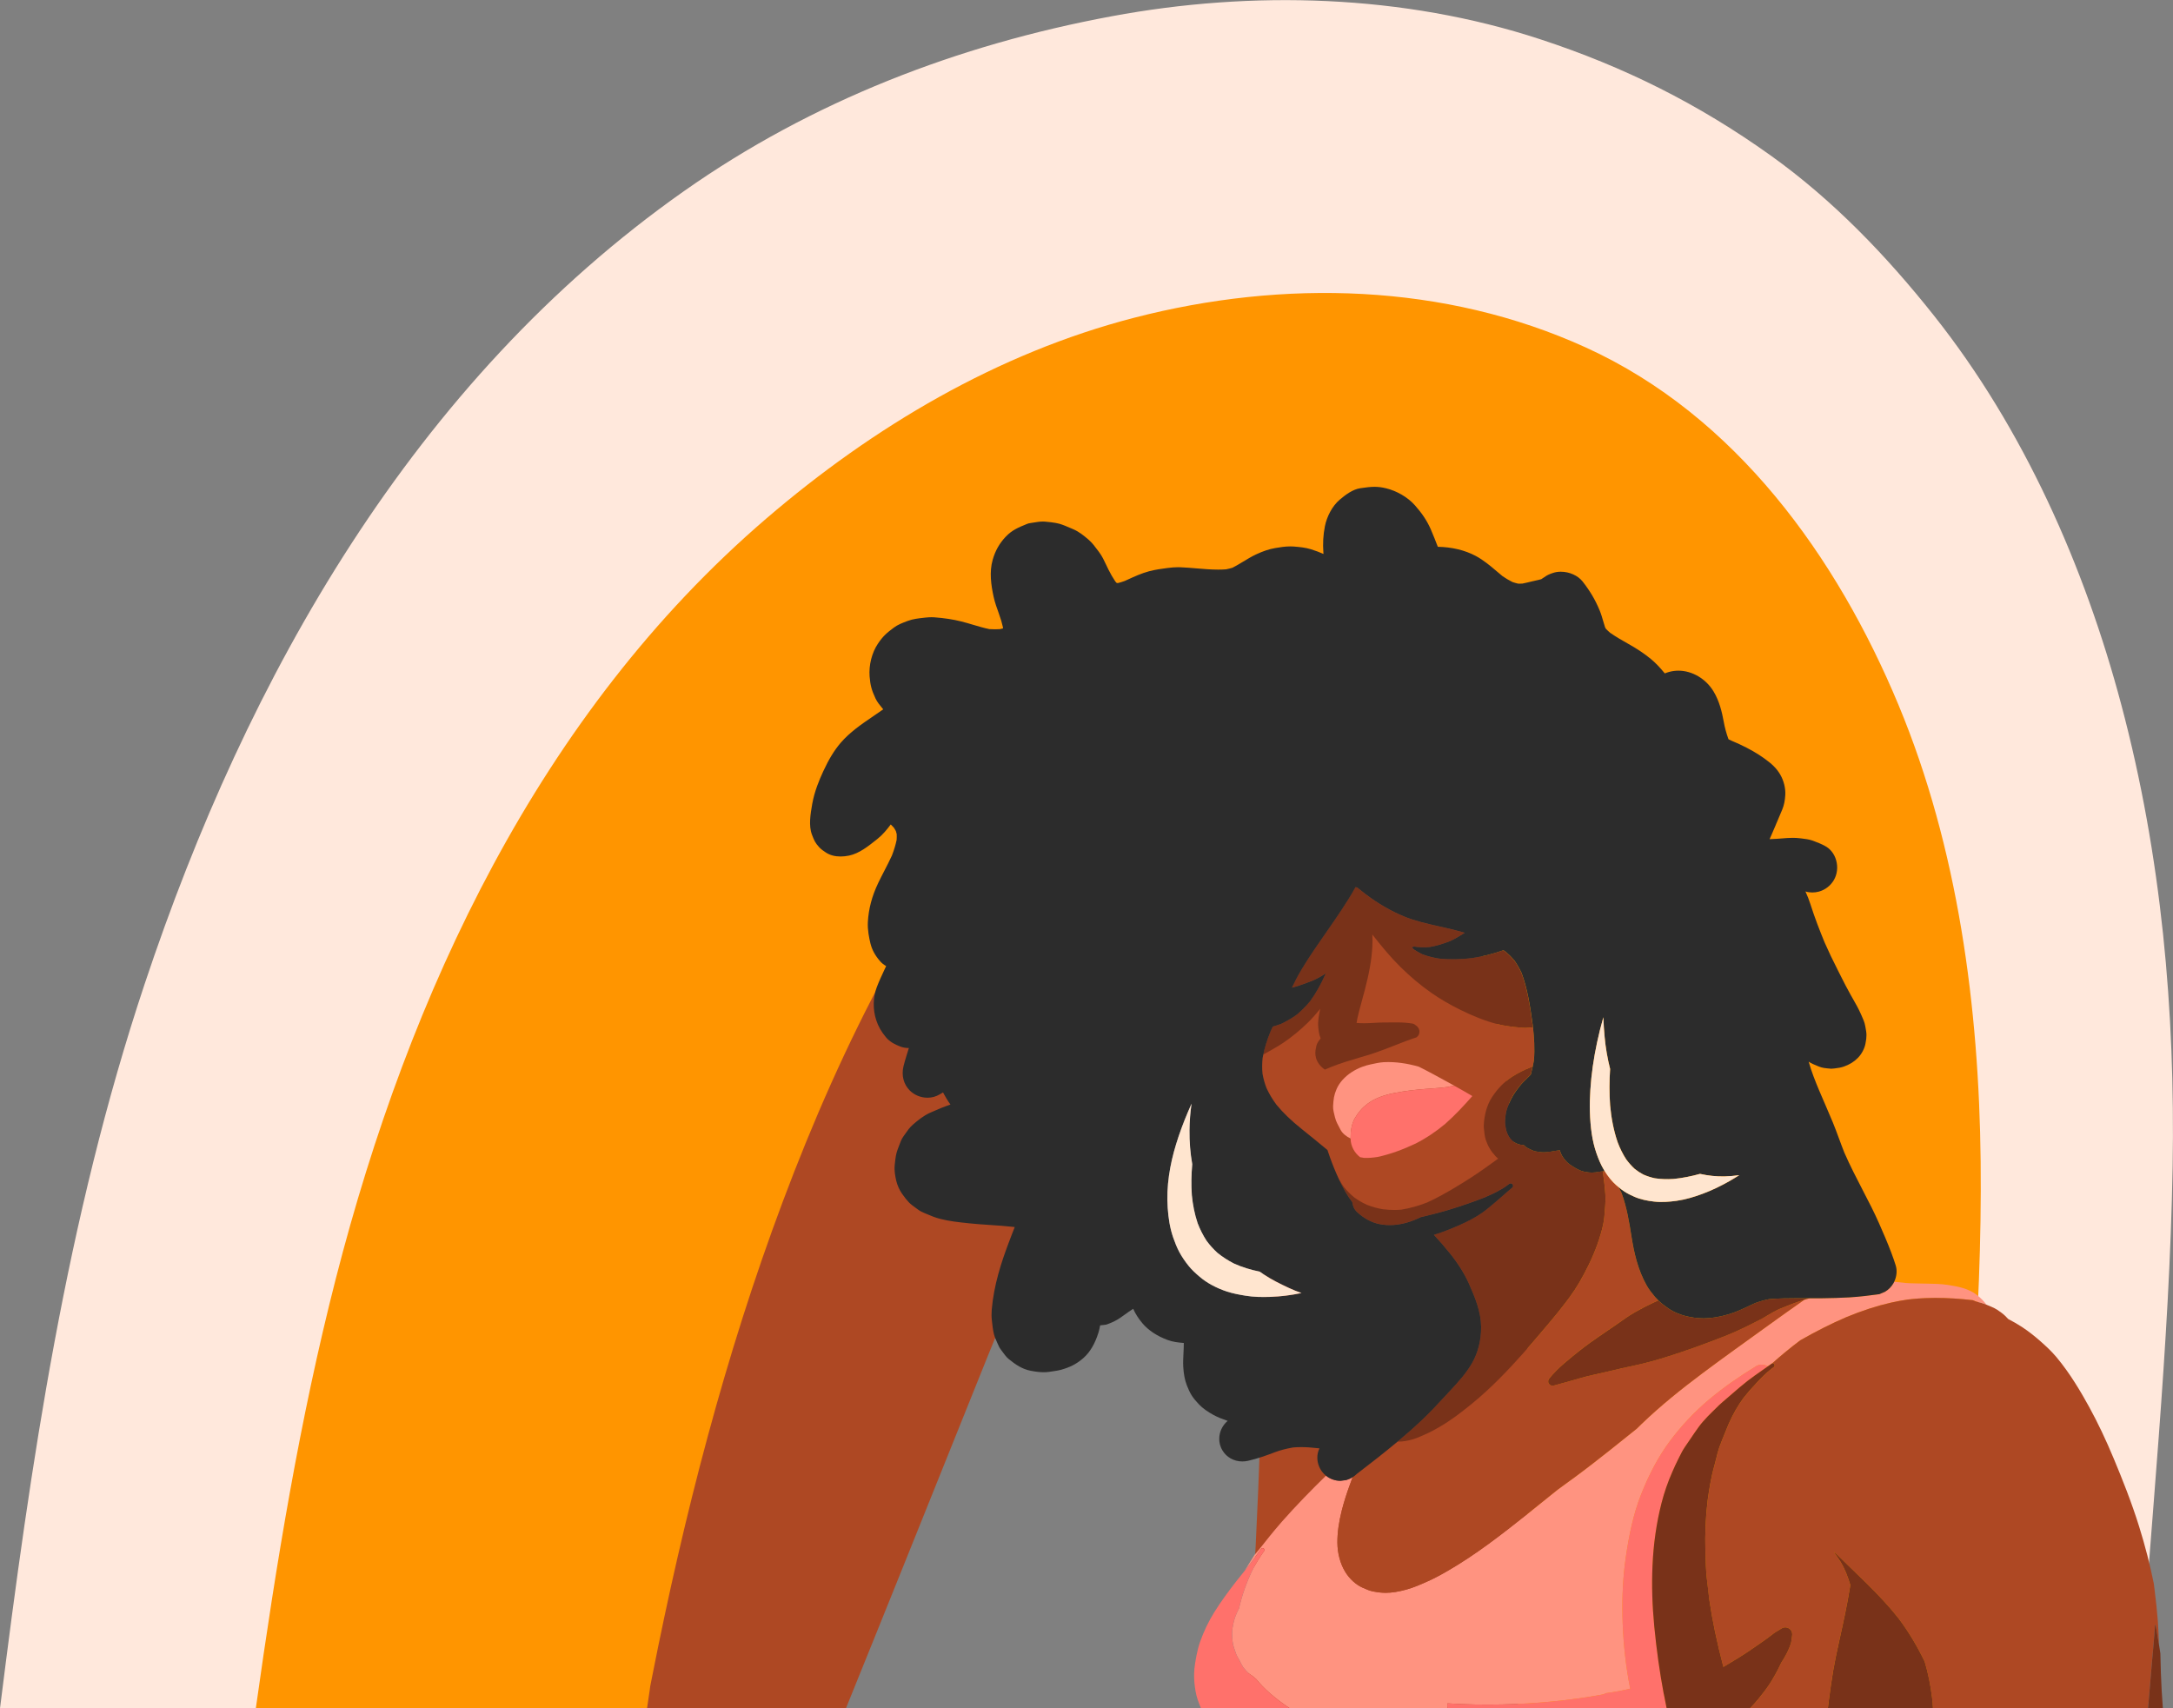 <svg id="_лой_2" xmlns="http://www.w3.org/2000/svg" width="1080" height="849.06" viewBox="0 0 1080 849.06"><rect x="0" y="0" width="1080" height="849.06" fill="#808080" stroke="none"/><g id="Figure03_380829402"><g id="Figure03_380829402-2"><g><g><path d="M453.16 157.19c.39-.21.78-.45 1.22-.69-.61.35-1.22.67-1.84.99.15-.09.3-.15.45-.22.06.0.11-.06.17-.08z" fill="#ffe8dc"/><path d="M271.04 323.21c.39-.62.86-1.32 1.36-2.09-.79 1.18-1.59 2.36-2.36 3.54.3-.44.59-.85.84-1.23.05-.07.11-.15.16-.22z" fill="#ffe8dc"/><path d="M607.46 434.87c.28.07.55.15.83.22.26.05.52.1.79.13-.54-.11-1.08-.23-1.61-.36z" fill="#ffe8dc"/><path d="M298.19 849.06c.3-1.12.6-2.24.91-3.37 2.16-7.74 4.42-15.45 6.8-23.13 1.1-3.56 2.22-7.09 3.36-10.62.75-2.35 1.52-4.71 2.29-7.06.14-.42.96-2.83 1.4-4.18.22-.63.41-1.18.45-1.32.62-1.76 1.23-3.51 1.84-5.25 1.25-3.51 2.5-7 3.76-10.51 2.95-8.15 5.98-16.27 9.06-24.37 20.59-54.16 41.53-108.72 66.84-160.87 5.86-12.13 12.05-24.12 18.65-35.87 1.55-2.77 18.94-34.88 20.89-34.19-.13-.04-4.65 6.66-.81 1.29.9-1.24 1.77-2.5 2.65-3.74 1.78-2.48 3.6-4.95 5.44-7.39 4.27-5.7 8.7-11.28 13.3-16.71 8.53-10.12 17.63-19.75 27.34-28.76.1-.1.63-.63 1.23-1.23 2.75-2.27 5.45-4.58 8.24-6.8 5.16-4.1 10.49-8.01 15.96-11.71 5.48-3.69 11.12-7.17 16.89-10.35.61-.33 1.21-.65 1.82-.98 1.92-.79 8.48-3.78 9.2-4.06 6.12-2.48 12.33-4.34 18.68-6.11.31-.09.55-.16.8-.23.1-.02.22-.03.34-.05 3.93-.58 7.83-1.15 11.79-1.48 5.06-.42 10.54.27 15.54-.28.57.05 1.14.11 1.71.18 3.12.38 6.23.87 9.31 1.48 3.82.73 7.57 1.99 11.34 2.96-2.44-.48-3.35-.4 3.08.76-.28-.07-.55-.15-.83-.22.54.12 1.07.25 1.61.36-.26-.03-.53-.08-.79-.13.53.16 1.04.32 1.47.5 2.92 1.17 5.8 2.41 8.65 3.75 5.32 2.49 10.5 5.29 15.53 8.33.54.32 1.86 1.16 3.08 1.94 1.6 1.14 3.72 2.66 4.41 3.17 10.07 7.65 19.4 16.25 28 25.49.5.52.97 1.1 1.44 1.66 1.32 1.57 2.63 3.15 3.9 4.77 4.17 5.27 8.12 10.69 11.89 16.27 3.51 5.22 6.82 10.53 9.97 15.95 1.44 2.51 2.86 5.05 4.24 7.61.28.54.58 1.1.86 1.66 4.95 11.09 9.74 22.16 13.49 33.75 2.08 6.48 3.91 13.04 5.57 19.64.86 3.4 1.64 6.83 2.44 10.23.14.57.47 2.32.64 3.15-.07-.44-.21-1.22-.45-2.45-.28-1.43-.4-2.19-.46-2.49.19.91 1.08 5.63 1.28 6.62 2.92 14.9 5.13 29.9 6.86 44.95 7.32 63.33 8.77 127.47 12.28 191.1.34 6.13.67 12.25 1.01 18.38h318.48c.02-.31.03-.63.05-.94 5.69-89.49 15.36-178.77 16.91-268.47 1.31-77.36-5.54-154.4-25.49-229.34-18.29-68.87-48.57-137.33-93.05-193.39-23.68-29.86-50.29-57.59-81.4-79.8-35.82-25.57-72.65-43.98-114.4-57.66-67.96-22.29-143-24.45-213.03-11.41-76.17 14.15-148.89 42.1-212.53 86.91C205.71 189.45 122.85 336.19 71.9 489.01 32.99 605.71 15.22 727.26.0 849.06H298.19z" fill="#ffe8dc"/><path d="M454.38 156.5c-.44.24-.83.48-1.22.69-.06.03-.11.07-.17.08-.15.07-.3.14-.45.22.62-.32 1.23-.65 1.84-.99z" fill="#ffe8dc"/><path d="M272.4 321.12c-.5.77-.97 1.48-1.36 2.09-.05.07-.11.15-.16.22-.25.38-.54.78-.84 1.23.77-1.18 1.57-2.36 2.36-3.54z" fill="#ffe8dc"/></g><g><path d="M510.65 528.74s.01-.02.03-.02c.01-.04.04-.09.05-.13-.01.04-.05.1-.08.15z" fill="#ff9500"/><path d="M510.65 528.74c-.29.23-.58.46-.87.69-1.08.86-1.38 1.34-1.24 1.45.93-.73 1.77-1.48 2.11-2.15z" fill="#ff9500"/><path d="M508.54 530.89c.2.18 1.44-.56 2.14-2.16-.01.0-.03.02-.03.02-.35.67-1.19 1.42-2.11 2.15z" fill="#ff9500"/><path d="M368.77 849.06c.54-2.03 1.07-4.07 1.61-6.1 13.5-51.2 25.84-102.92 42.32-153.27 2.02-6.18 4.12-12.33 6.3-18.45.37-1.06.76-2.11 1.14-3.16.04-.1.06-.18.1-.28 1.24-3.23 2.47-6.45 3.75-9.66 4.65-11.64 9.67-23.11 15.19-34.35 5.47-11.14 11.42-22.07 17.96-32.63 2.37-3.84 4.88-7.59 7.38-11.34.63-.55 2.01-2.9 2.44-3.5 1.78-2.42 3.58-4.8 5.42-7.15 6.65-8.55 13.77-16.75 21.31-24.51 3.89-4 7.9-7.89 12.04-11.64.6-.55 1.74-1.31 2.8-2.13-.14-.11.16-.59 1.24-1.45.3-.23.58-.46.87-.69.03-.04.07-.1.08-.15-.01.04-.04.09-.05.13 1.15-.92 2.29-1.85 3.44-2.76 8.41-6.58 17.26-12.6 26.49-17.95 4.12-2.38 9.16-4.18 13.08-6.87.76-.33 1.5-.66 2.25-.97 3.05-1.3 6.11-2.52 9.21-3.66 4.85-1.78 9.76-3.37 14.73-4.74 2.38-.66 4.78-1.28 7.19-1.84.95-.22 1.9-.41 2.87-.62 9.12-1.3 18.22-2.12 27.46-2.04 2.34.0 4.67.09 7 .21.45.02.92.05 1.37.08 4.95 1 10.12 1.24 15.09 2.22 4.56.9 9.06 2.03 13.53 3.36 1.92.58 3.79 1.24 5.7 1.84.86.32 1.72.65 2.55.99 8.82 3.66 17.08 8.2 25.16 13.26.11.07.19.12.28.19.08.05.15.1.23.16 1.82 1.36 3.6 2.75 5.35 4.19 3.97 3.3 7.77 6.83 11.34 10.58.27.29.99 1.09 1.73 1.9.8 1.01 2.43 3.02 2.91 3.68 2.91 3.94 5.57 8.05 7.97 12.32.65 1.15 1.47 2.54 1.91 3.23.89 1.95 1.61 4.01 2.37 5.99 2.21 5.75 4.02 11.62 5.45 17.59.09.36.38 1.26.64 2.2.04.32.09.66.15 1.08.34 2.43.7 4.85.97 7.3.73 6.57 1.08 13.17 1.14 19.77.06 5.86-.05 11.71-.38 17.55-.07 1.27-.16 2.52-.25 3.79-.02.48-.09 1.62-.15 2.54.0-.2.0-.44.03-.71.05-.87.07-1.43.08-1.75-.05.61-.13 1.88-.19 2.32-.25 2.11-.48 4.22-.75 6.33-3.2 25.11-8.97 49.77-14.67 74.4-11.16 48.2-21.48 96.6-30.8 145.2h284.3c1.02-11.96 2.04-23.93 3.06-35.89 6.69-78.5 14.76-157.19 13.89-236.07-.82-76.56-11.24-155.7-40.82-226.77-30.67-73.68-80.91-143.7-155.37-177.65-70.23-32.02-150.43-33.96-224.46-14.81-68.04 17.58-129.79 54.25-182.79 99.72-112.91 96.85-177.69 236.04-214.03 377.75-18.01 70.27-29.68 141.94-39.79 213.71h241.62z" fill="#ff9500"/></g><g><path d="M597.44 495.24c.55.43 1.36.44 1.81.34-.5-.08-1.17-.18-1.62-.34-.06.0-.13.0-.19.0z" fill="#ae4823"/><path d="M596.97 495.23c.16.0.31.0.47.0-.06-.05-.12-.1-.18-.17-.1.06-.2.11-.3.16z" fill="#ae4823"/><path d="M595.65 495.59c.32.0.78-.1 1.32-.36h-.08c-.36.14-.79.26-1.24.36z" fill="#ae4823"/><path d="M322.82 840.72s0-.03.0-.04" fill="#ae4823"/><path d="M420.43 849.06c20.67-50.98 41.14-102.06 61.66-153.1 5.59-13.91 11.16-27.83 16.87-41.69 1.43-3.48 2.89-6.95 4.33-10.42.02-.04.05-.11.08-.19.22-.5.51-1.21.62-1.45.82-1.95 1.65-3.89 2.49-5.84 2.88-6.69 5.82-13.36 8.84-20 12.11-26.6 25.53-52.67 41.54-77.15 3.96-6.05 8.08-12 12.36-17.82.97-1.32 1.94-2.63 2.93-3.93.4-.54.81-1.07 1.22-1.61.11-.14.22-.28.3-.38 2.21-2.75 4.38-5.52 6.71-8.17 2.08-2.36 4.25-4.64 6.58-6.76.57-.51 1.17-1 1.73-1.52 1.34-.9 2.67-1.81 4.1-2.59.28-.16.57-.3.86-.44.53-.12 1.27-.25 1.99-.42-.69.0-.71-.38.59-.37.21.0.43.0.65.0.14-.05.26-.1.38-.17h.02c.08.06.2.13.35.18.34.0.69.0 1.02.0.33.0.55.0.71.03.02.04.09.1.2.18-.06.05-.16.1-.31.13.24.04.43.07.54.1.06.02.12.03.18.05.89.56 2.02 1.44 3.04 1.98.26.22.5.43.74.66 1.16 1.12 2.22 2.31 3.27 3.52.11.17.26.38.45.66.87 1.27 1.68 2.57 2.42 3.92.65 1.18 1.26 2.37 1.85 3.59.27.58.54 1.16.81 1.73 5.15 14.07 8.92 28.47 11.53 43.24.14.77 1.05 7.08 1.43 9.28-.12-.93-.21-2.13.04.03.02.19.05.38.07.57-.03-.13-.06-.34-.11-.6.04.3.08.58.12.7v-.03s.02.06.02.07c0 0 0-.02-.02-.04.09.74.18 1.49.26 2.23.25 2.17.47 4.34.68 6.51.7 7.52 1.16 15.06 1.45 22.6.57 15.13.44 30.27.18 45.39-.57 33.11-1.53 66.21-2.88 99.3-1.48 36.05-3.59 72.06-6.18 108.03h135.17c3.77-55.57 6.01-111.24 5.12-166.93-.76-47.53-3.85-95.07-10.53-142.14-5.95-41.88-14.75-83.43-32.74-121.96-8.97-19.23-20.52-37.57-34.7-53.39-14.23-15.89-33.21-28.85-54.55-32.47-23.24-3.95-45.83.1-67.25 9.57-18.88 8.34-35.45 22.04-49.33 37.15-14.26 15.53-26.48 32.96-38.05 50.54-11.16 16.96-21.55 34.43-31.23 52.27-20.12 37.11-37.15 75.9-51.96 115.4-28.76 76.67-49.25 156.42-65.07 236.69-.27 1.37-.58 2.73-.82 4.11-.14 1.01-.27 2.03-.41 3.04.02-.11.02-.18.02-.22-.02.14-.09.59-.2 1.35-.36 2.3-.68 4.62-1.02 6.94v.05h98.83zm156.8-473.1c.24-.12.48-.23.73-.34.31-.14.58-.24.8-.28-.46.18-1.02.48-1.53.62-.02.0-.06.02-.08.03-.06.0-.11.02-.18.03.08-.02.17-.05.26-.06z" fill="#ae4823"/><path d="M615.24 370.5c-.22.0-.41.0-.6.0-.09-.02-.18-.03-.26-.05-.12-.02-.25-.04-.38-.06.42.05.83.1 1.24.11z" fill="#ae4823"/></g></g><path d="M726.55 419.12c-.29.66-.57 1.33-.87 1.99-.03.07-.06.14-.09.2-.59 1.48-1.18 2.97-1.74 4.47-1.46 3.88-2.78 7.81-3.99 11.77 1.71 1.02 3.43 2.04 5.14 3.07 5.18 3.12 10.28 6.44 15.55 9.41 8.23 4.63 16.64 8.91 24.9 13.48 4.77-4.52 9.17-9.38 13.46-14.37-.37-.27-.73-.54-1.1-.81-.61-.45-1.22-.9-1.84-1.35 1.6 1.15-.71-.57-.83-.66-2.45-1.95-4.9-3.89-7.36-5.83-5.62-4.42-11.41-8.8-17.42-12.67-5.35-3.44-10.73-6.85-16.12-10.23-1.79-1.12-3.56-2.33-5.39-3.4-.79 1.63-1.55 3.27-2.29 4.93z" fill="#243f3e"/><g><path d="M614.08 821.26c.5 1.41 1.21 2.74 2.01 4 .51 1.11 1.08 2.18 1.71 3.24.88 1.13 1.83 2.2 2.85 3.2.67.5 1.36.97 2.07 1.42.54.48 1.09.96 1.65 1.42 1.91 2.36 4.04 4.55 6.32 6.58 3.27 2.92 6.75 5.53 10.38 7.93h78.37c-.15-.81-.16-1.65-.04-2.47 9.08.59 18.19.74 27.29.54 16.62-.36 33.27-1.93 49.64-4.9.66-.12 1.27-.36 1.81-.7 4.08-.53 8.11-1.28 12.11-2.22-.29-1.48-.58-2.96-.84-4.45-1.83-10.55-2.82-21.3-3.02-31.99-.19-9.63.27-19.28 1.65-28.81 1.52-10.47 3.61-21.07 7.48-30.96 3.67-9.38 8.3-18.55 14.31-26.66 5.67-7.66 12.37-14.79 19.68-20.92 7.27-6.1 15.2-11.55 23.29-16.5.86-.53 1.81-.76 2.77-.76 1.08.0 2.16.31 3.12.83.64-.45 1.28-.89 1.91-1.35.05-.04.11-.06.17-.09 4.44-3.97 9.12-7.83 13.99-11.49 8-4.57 15.51-8.35 22.97-11.55 7.85-3.24 15.12-5.59 22.22-7.2 2.8-.63 5.45-1.12 8.09-1.49l.69-.08c.06.0.12-.01.18-.03l.58-.05.31-.04.24-.03.26-.03c.11.0.22-.02.34-.03l.26-.02.24-.02.36-.03.25-.02.25-.02c.12-.01.24-.02.37-.03l.44-.02.24-.04h.18l.23-.03h.23l.19-.03h.19c.13-.02.26-.03.39-.03h.24l.22-.03h.19l.19-.02h.24l.28-.03c.1.0.2-.01.31-.01.18-.01.36-.02.54-.03h.3l.81-.04c1.22-.04 2.46-.07 3.72-.08h.69c5.79.0 11.78.37 18.32 1.13.56.22 1.13.45 1.68.68.74.16 1.47.34 2.19.54 1.01.3 2 .65 2.94 1.02-1.3-1.73-2.85-3.34-4.72-4.8-4.13-3.24-9.34-4.24-14.31-5.01-3.8-.59-7.7-.63-11.15-.68l-1.89-.03-1.76-.04c-2.72-.04-5.51-.08-8.18-.45-1.26-.17-2.56-.3-3.89-.41-.14.28-.27.56-.43.82-1.03 1.75-2.42 3.15-4.17 4.17-.92.39-1.84.77-2.77 1.18-4.54.61-9.82 1.29-15.02 1.6-4.4.24-8.86.39-13.65.43-1.07.01-2.13.01-3.2.01-.91.0-1.83.0-2.77.0-.56.14-1.13.26-1.69.42-.3.09-.6.19-.9.28-6.21 4.33-12.37 8.72-18.5 13.16-10.71 7.74-21.5 15.38-32.07 23.31-10.53 7.9-20.85 16.14-30.34 25.27-.82.79-1.63 1.58-2.43 2.38-4.22 3.39-8.44 6.77-12.68 10.14-5.67 4.49-11.79 9.29-18.09 13.94-1.21.9-2.43 1.77-3.65 2.65-1.61 1.16-3.22 2.31-4.8 3.51-2.84 2.22-5.65 4.5-8.45 6.78-2 1.62-4 3.24-6.01 4.84-13.76 10.95-26.27 20.68-40.13 28.71-3.92 2.28-6.97 3.88-9.91 5.2-3.41 1.53-6.95 3.11-10.64 4.14-3.99 1.11-7.37 1.65-10.38 1.65h-.29c-1.84-.02-3.84-.24-5.93-.66-1.77-.34-3.33-1.03-4.97-1.76l-.34-.15c-3.3-1.45-6.52-4.39-8.63-7.87-2.47-4.08-3.85-9.23-3.88-14.52-.03-4.86.72-10.27 2.21-16.07 1.08-4.18 2.43-8.46 4-12.71.32-.87.64-1.73.96-2.62.13-.36.27-.73.4-1.1-.94.59-1.95 1.06-3.05 1.37l-3.06.41c-2.59.0-5.13-.9-7.16-2.5-7.45 7.3-14.95 14.95-22 22.96-2.31 2.67-4.25 4.98-5.93 7.06-.84 1.04-1.67 2.09-2.5 3.14l-.6.76-.12.15c-.68.86-1.36 1.71-2.05 2.55-.77.94-1.55 1.86-2.33 2.78-1.62 2.56-3.21 5.12-4.78 7.7.62-.77 1.25-1.54 1.86-2.33 2.15-2.75 4.17-5.59 6.21-8.43.2-.27.47-.39.73-.39.66.0 1.3.72.81 1.42-2.19 3.13-4.21 6.29-5.91 9.7-2.86 6.02-5.13 12.35-6.58 18.85-.61 1.16-1.16 2.35-1.65 3.58-.8 2.02-1.24 4.15-1.59 6.29-.34 2.12-.21 4.28.02 6.41.21 1.94.85 3.75 1.5 5.58z" fill="#ff9380"/><path d="M828.34 849.06c-.49-2.45-.96-4.83-1.4-7.14-2.02-10.64-3.6-21.92-4.72-33.54-1.02-10.58-1.31-20.48-.88-30.26.47-10.86 1.98-21.33 4.48-31.12 1.36-5.29 3.17-10.51 5.39-15.53.9-2.02 1.82-4.12 2.84-6.12l.67-1.34c.77-1.56 1.58-3.17 2.58-4.65l.42-.63c1.36-2.02 2.72-4.05 4.11-6.04l.74-1.07c1.16-1.67 2.36-3.41 3.72-4.94 1.68-1.92 3.24-3.55 4.75-4.99.56-.54 1.12-1.09 1.67-1.64 1.11-1.11 2.25-2.25 3.46-3.26 1.58-1.32 3.14-2.67 4.69-4.03 2.47-2.14 5.01-4.36 7.64-6.4 2.38-1.85 4.9-3.59 7.33-5.29.95-.66 1.89-1.33 2.84-2-.97-.52-2.04-.83-3.12-.83-.96.0-1.91.24-2.77.76-8.09 4.95-16.02 10.4-23.29 16.5-7.3 6.13-14 13.25-19.68 20.92-6 8.11-10.64 17.28-14.31 26.66-3.86 9.89-5.96 20.48-7.48 30.96-1.38 9.53-1.83 19.18-1.65 28.81.21 10.7 1.19 21.45 3.02 31.99.26 1.49.55 2.97.84 4.45-4 .94-8.03 1.69-12.11 2.22-.54.34-1.15.59-1.81.7-16.36 2.98-33.02 4.54-49.64 4.9-9.1.2-18.21.05-27.29-.54-.12.82-.11 1.65.04 2.47h108.91z" fill="#ff716b"/><path d="M596.93 849.06h44.14c-3.63-2.39-7.11-5.01-10.38-7.93-2.28-2.04-4.41-4.22-6.32-6.58-.56-.47-1.11-.94-1.65-1.42-.71-.45-1.39-.91-2.07-1.42-1.02-1-1.97-2.07-2.85-3.2-.63-1.06-1.2-2.13-1.71-3.24-.8-1.26-1.5-2.59-2.01-4-.66-1.83-1.3-3.64-1.5-5.58-.23-2.13-.37-4.29-.02-6.41.35-2.13.79-4.27 1.59-6.29.49-1.23 1.04-2.42 1.65-3.58 1.45-6.5 3.72-12.83 6.58-18.85 1.71-3.41 3.72-6.58 5.91-9.7.49-.7-.15-1.42-.81-1.42-.26.0-.53.12-.73.39-2.04 2.84-4.06 5.67-6.21 8.43-.61.78-1.24 1.55-1.86 2.33-1.45 1.81-2.92 3.61-4.34 5.44-3.82 4.92-7.55 9.97-10.84 15.26-2.85 4.57-5.25 9.6-7.04 14.67-.74 2.11-1.28 4.28-1.72 6.47-.61 3.08-1.13 6.09-1.25 9.23-.11 2.97.23 6 .72 8.93.48 2.92 1.58 5.76 2.72 8.48z" fill="#ff716b"/><path d="M673.11 595.16c1.93 1.4 3.96 2.59 6.21 3.63 2.72 1.06 5.34 1.78 8 2.23 2.08.24 3.96.35 5.76.35 1.16.0 2.3-.05 3.4-.15 4.32-.72 8.62-1.91 12.76-3.54 5.01-2.25 9.8-5.01 13.41-7.15 5.68-3.38 10.56-6.52 14.92-9.61 2.35-1.66 4.69-3.35 7.02-5.04-.41-.35-.82-.72-1.21-1.14-2.38-2.59-3.84-4.98-4.95-8.3-.57-1.72-.69-3.65-.89-5.4-.06-.53-.12-1.06-.09-1.6.23-4.94 1.4-10.05 4.17-14.23 2.71-4.09 5.85-7.44 9.99-10.1 2.89-1.85 6.05-3.44 9.24-4.67.29-.11.59-.2.88-.3.22-1.02.43-2.03.6-3 .53-5.93.08-11.8-.45-16.53-2.08.21-4.18.29-6.25.1-3.72-.34-7.52-.77-11.17-1.68-6.48-1.62-12.67-4.23-18.65-7.17-4.92-2.41-9.71-5.18-14.21-8.3-5.54-3.85-10.64-8.17-15.44-12.9-4.85-4.77-9.18-10.03-13.4-15.36-.23-.29-.45-.58-.67-.87.1 2.05.11 4.11.0 6.16-.36 6.38-1.54 13.11-3.84 21.81-.37 1.41-.76 2.82-1.15 4.23-.53 1.93-1.06 3.85-1.55 5.79l-.28 1.13c-.4 1.59-.81 3.23-1.01 4.85 1.11.1 2.28.14 3.69.14.81.0 1.63-.01 2.45-.05.9-.03 1.79-.09 2.69-.14v.02l.21-.03c1.36-.09 2.77-.18 4.25-.18h4.14l3.31-.02c2.21.0 4.42.17 6.96.55.6.09 1.17.39 1.65.86 1.14.64 1.9 1.91 1.9 3.18.0 1.15-.52 2.16-1.47 2.83l-1.58.53-.18.06-.49.17c-.94.33-1.89.67-2.82 1.02-1.83.69-3.65 1.39-5.46 2.11l-.41.16-.2.08c-2.96 1.16-6.03 2.36-9.21 3.45l-.47.17-.34.1-.19.08-.43.14-.5.17-.21.07c-.52.16-1.04.32-1.56.48l-1.1.33-.2.04-.21.08-2.1.62c-4.96 1.46-10.08 2.97-14.96 4.94-.96.39-1.93.8-2.92 1.23-2.19-1.44-3.8-3.56-4.41-5.82-.44-1.66-.44-3.34.0-4.99.14-1.14.53-2.2 1.17-3.16.37-.54.75-1.08 1.15-1.58-.21-.48-.39-.97-.53-1.47-.35-1.23-.5-2.54-.66-3.93-.25-2.34.12-4.72.54-7.16.11-.6.23-1.21.37-1.8l.1-.32c-2.09 2.61-4.08 4.83-6.08 6.79-3.79 3.73-7.93 7.13-12.31 10.12-1.52 1.04-3.13 1.97-4.81 2.94l-1.07.62-1.12.65-.18.1c-.91.53-1.84 1.06-2.79 1.58-.12.57-.25 1.15-.34 1.71-.28 2.62-.29 5.24-.04 7.81.44 2.47 1.09 4.8 1.99 7.11 1.28 2.78 2.87 5.44 4.85 8.15 3.28 4.03 7.33 7.92 12.75 12.27l.19.16c4.11 3.3 8.35 6.7 12.49 10.18.4 1.21.81 2.41 1.24 3.61 1.3 3.65 2.77 7.27 4.42 10.8.83 1.44 1.69 2.8 2.6 4.08 1.56 1.92 3.23 3.6 5.1 5.13zm44.42-35.92c.14-.12.29-.25.43-.38-.14.12-.29.25-.43.38zm-51.28 2.25c-1-1.95-2.28-4.04-2.77-6.23-.38-1.76-1.02-3.72-.92-5.56.21-3.47.39-5.33 1.77-8.5.7-1.6 1.75-3.16 2.9-4.44 2.72-3.01 6.17-5.16 9.95-6.58 1.33-.5 2.68-.87 4.06-1.16 2.06-.44 4.38-.97 6.53-1.09h.11c5.78-.29 11.68.62 17.28 2.24 4.99 2.47 9.88 5.17 14.77 7.86 1.04.57 2.07 1.14 3.1 1.71h0c2.87 1.6 5.73 3.22 8.55 4.89.04.06.08.13.11.19-4.22 4.82-8.6 9.5-13.39 13.73-4.56 3.82-9.46 7.11-14.75 9.81-6.01 2.84-12.39 5.27-18.9 6.65-2.19.36-4.38.56-6.59.48-.71-.08-1.41-.2-2.1-.36-2.74-2.14-4.6-5.37-4.71-9.02.0-.08.0-.16.0-.23-2.08-.98-4.04-2.5-5.02-4.38z" fill="#ae4823"/><path d="M877.65 654.25c-1.93 1.18-3.97 2.18-5.98 3.2-4.74 2.42-9.54 4.68-14.5 6.64-9.41 3.71-18.89 7.16-28.55 10.19-5.07 1.6-10.17 3.04-15.37 4.17-4.63 1-9.28 2.02-13.89 3.15-4.63 1.14-9.36 1.98-13.93 3.32-4.39 1.3-8.8 2.53-13.22 3.7-.95.26-1.98-.15-2.47-1-.54-.92-.29-1.89.34-2.66 4.39-5.38 9.82-9.56 15.21-13.87 5.74-4.59 11.97-8.54 17.99-12.75 3.14-2.2 6.27-4.48 9.6-6.37 2.97-1.67 6-3.25 9.09-4.68.73-.34 1.47-.65 2.21-.99-.55-.53-1.09-1.09-1.59-1.69-1.51-1.81-3.07-3.75-4.15-5.66-4.54-8-6.37-16.67-7.56-24.1-1.16-7.35-2.38-14.94-5.02-22.04-.47-1-.99-1.94-1.51-2.89-.33-.28-.66-.54-.98-.82-2.31-2.03-4.2-4.46-5.83-7.07-.25.0-.51.0-.76.03-.06.0-.11.02-.17.02.27 1.96.53 3.99.78 6.13.4 3.38.76 6.99.46 10.61-.05.69-.1 1.38-.15 2.07-.19 2.7-.39 5.48-1 8.15-1.45 6.28-3.78 12.78-6.95 19.32-3.18 6.56-6.2 11.7-9.5 16.18-3.38 4.61-7.2 9.37-12.39 15.45l-2.79 3.28c-2.57 3.02-5.22 6.14-7.9 9.15-6.69 7.5-15.67 17.16-25.8 25.38-5.67 4.6-10.54 8.28-15.85 11.34-2.06 1.18-4.19 2.41-6.45 3.41l-1.26.56c-1.82.81-3.7 1.66-5.62 2.22-2.61.76-4.97 1.15-7.12 1.15h0c-.13.0-.29.0-.43.0-6.6 5.52-13.41 10.8-20.34 16.11-.62.62-1.31 1.14-2.04 1.59-.13.37-.27.74-.4 1.1-.32.88-.63 1.75-.96 2.62-1.58 4.25-2.93 8.53-4 12.71-1.49 5.8-2.24 11.21-2.21 16.07.03 5.28 1.4 10.44 3.88 14.52 2.11 3.48 5.33 6.42 8.63 7.87l.34.15c1.64.73 3.2 1.42 4.97 1.76 2.1.41 4.1.63 5.93.65h.29c3 0 6.39-.53 10.38-1.64 3.69-1.03 7.23-2.61 10.64-4.14 2.94-1.32 6-2.92 9.91-5.2 13.87-8.04 26.38-17.76 40.13-28.71 2.01-1.6 4.01-3.22 6.01-4.84 2.8-2.28 5.6-4.55 8.45-6.78 1.58-1.2 3.19-2.36 4.8-3.51 1.22-.88 2.44-1.76 3.65-2.65 6.3-4.65 12.42-9.45 18.09-13.94 4.24-3.36 8.46-6.75 12.68-10.14.8-.8 1.62-1.6 2.43-2.38 9.49-9.14 19.81-17.37 30.34-25.27 10.58-7.93 21.37-15.56 32.07-23.31 6.13-4.43 12.29-8.83 18.5-13.16-4.24 1.28-8.36 2.94-12.45 4.62-2.32 1.07-4.52 2.33-6.71 3.68z" fill="#ae4823"/><path d="M847.63 772.3c.11 3.88.23 7.89.64 11.81.39 3.7.81 7.37 1.27 10.91 1.48 10.21 3.69 20.77 6.99 33.44 2.32-1.37 4.63-2.75 6.92-4.17 3.84-2.37 7.55-4.89 11.24-7.48 1.81-1.27 3.64-2.54 5.4-3.9 1-.77 1.98-1.56 3.08-2.18.82-.45 1.61-.93 2.39-1.45.5-.33 1.08-.49 1.68-.49.94.0 1.9.38 2.54 1.03.95.95 1.1 2.13.89 3.39-.21 1.27-.26 2.66-.67 3.88-.46 1.38-1.03 2.75-1.68 4.05-.86 1.72-1.78 3.41-2.89 4.99-.59 1.23-1.18 2.45-1.8 3.66-1.81 3.52-3.81 6.97-6.21 10.14-2.41 3.18-4.86 6.32-7.69 9.12h38.72c.16-1.39.33-2.79.52-4.22.63-4.76 1.32-9.82 2.18-14.81.77-4.49 1.73-8.93 2.81-13.86l.35-1.58c1.85-8.39 3.76-17.07 5.12-25.69.05-.42.1-.83.15-1.25-.61-1.93-1.28-3.99-2.09-5.98-.7-1.61-1.54-3.48-2.62-5.25-.94-1.53-1.98-2.98-2.94-4.32-.16-.22-.25-.49-.25-.78 10.79 10.74 22.3 20.84 31.75 32.8 5.13 6.76 9.45 14.06 13.14 21.69 1.7 5.72 2.91 11.61 3.67 17.88.22 1.78.37 3.58.46 5.38h106.87c.13-1.46.26-2.91.39-4.37.56-6.33 1.05-12.67 1.61-19 .51-5.8 1.09-11.59 1.43-17.41.02-.37.15-.66.34-.89.6 3.31 1.15 6.63 1.68 9.95-.1-3.84-.27-7.72-.54-11.64-.43-5.31-1-10.73-1.69-16.11l-.18-1.38-.16-1.25c-1.84-9.16-4.29-18.67-7.28-28.26-3.76-12.09-8.45-23.77-12.54-33.59-4.01-9.62-8.03-18.08-12.31-25.88-3.98-7.25-9.43-16.6-16.25-24.74-2.52-3-5.41-5.65-7.9-7.84-3.05-2.7-5.99-4.98-8.98-6.97-2.25-1.48-4.63-2.87-7.08-4.12-.5-.53-1.01-1.07-1.54-1.59-1.16-1.12-2.54-2.07-3.96-3.03-.89-.59-1.89-1.03-2.78-1.43-.79-.35-1.65-.71-2.54-1.07-.94-.37-1.93-.72-2.94-1.02-.72-.21-1.45-.39-2.19-.54-.56-.23-1.12-.46-1.68-.68-6.54-.76-12.53-1.13-18.32-1.13h-.69c-1.26.0-2.49.04-3.72.08l-.81.03h-.3c-.19.02-.37.03-.54.04-.1.0-.2.0-.31.01l-.28.02h-.24l-.19.02h-.19l-.22.03h-.24c-.13.02-.26.03-.39.04h-.19l-.19.02h-.23l-.23.04h-.18l-.24.05-.44.02c-.13.0-.25.01-.37.03l-.25.02-.25.02-.36.03-.24.02-.26.02c-.11.01-.22.03-.34.03l-.26.03-.24.03-.31.04-.58.05c-.06.01-.12.02-.18.03l-.69.08c-2.64.38-5.28.86-8.09 1.49-7.1 1.61-14.37 3.96-22.22 7.2-7.46 3.2-14.97 6.98-22.97 11.55-4.87 3.67-9.56 7.53-13.99 11.49.12-.06.24-.1.37-.1.36.0.71.28.85.7.12.36.08.87-.37 1.21l-1.09.81c-2.87 2.26-5.37 4.82-7.44 7.04-2.58 2.74-4.63 5.12-6.48 7.46-2.75 3.68-5.23 8.01-7.37 12.89l-.59 1.43-.3.72-.96 2.37c-.96 2.32-1.94 4.72-2.81 7.12-.63 1.76-1.07 3.57-1.49 5.34-.27 1.14-.55 2.29-.88 3.44-1.72 5.89-2.66 12.07-3.42 17.4-1.02 8.25-1.4 16.83-1.15 25.5l.04 1.33z" fill="#ae4823"/><path d="M630.81 522.48l1.12-.65 1.07-.62c1.68-.97 3.29-1.9 4.81-2.94 4.38-2.99 8.52-6.39 12.31-10.12 2-1.97 3.99-4.19 6.08-6.79l-.1.32c-.15.59-.27 1.19-.37 1.8-.43 2.44-.79 4.83-.54 7.16.16 1.4.31 2.71.66 3.93.14.5.32.99.53 1.47-.41.5-.78 1.04-1.15 1.58-.64.96-1.03 2.02-1.17 3.16-.44 1.66-.43 3.33.0 4.99.62 2.26 2.23 4.38 4.41 5.82.99-.43 1.95-.84 2.92-1.23 4.88-1.97 10-3.48 14.96-4.94l2.1-.62.21-.08.2-.04 1.1-.33c.52-.15 1.04-.31 1.56-.48l.21-.07.5-.17.43-.14.19-.08.34-.1.47-.17c3.19-1.09 6.25-2.29 9.21-3.45l.2-.08.41-.16c1.82-.71 3.63-1.42 5.46-2.11.94-.34 1.88-.69 2.82-1.02l.49-.17.18-.06 1.58-.53c.95-.68 1.47-1.68 1.47-2.83.0-1.27-.76-2.55-1.9-3.18-.48-.47-1.05-.77-1.65-.86-2.54-.38-4.75-.55-6.96-.55h-3.31l-3.32.03h-.82c-1.47.0-2.88.08-4.25.17l-.21.03v-.02c-.9.05-1.79.11-2.69.14-.82.03-1.64.05-2.45.05-1.41.0-2.58-.05-3.69-.14.2-1.62.61-3.26 1.01-4.85l.28-1.13c.5-1.94 1.03-3.87 1.55-5.79.39-1.41.78-2.82 1.15-4.23 2.3-8.7 3.48-15.43 3.84-21.81.12-2.05.1-4.11.0-6.16.23.29.44.58.67.87 4.21 5.34 8.54 10.59 13.4 15.36 4.81 4.73 9.9 9.05 15.44 12.9 4.5 3.13 9.29 5.89 14.21 8.3 5.98 2.94 12.17 5.55 18.65 7.17 3.64.91 7.44 1.34 11.17 1.68 2.07.19 4.17.1 6.25-.1-.06-.53-.12-1.06-.18-1.56-1.27-9.29-2.57-17.62-5.5-25.52-1.08-2.27-2.26-4.32-3.62-6.26-1.3-1.49-2.71-2.89-4.32-4.28-.35-.25-.72-.48-1.08-.72-5.08 1.82-10.33 3.1-15.65 3.92-5.48.65-10.99.81-16.48.21-2.8-.47-5.52-1.14-8.17-2.13-1.47-.69-2.86-1.48-4.2-2.4-.36-.31-.71-.63-1.05-.96.45-.39 1.09-.52 1.73-.42.21.03.43.06.65.1 2.24.27 4.43.28 6.66.04 3.44-.59 6.8-1.65 10.03-2.93 2.53-1.16 4.93-2.62 7.27-4.11-2.94-.85-6.13-1.68-9.75-2.51l-3.23-.72-.33-.08c-5.6-1.25-11.39-2.53-16.83-4.79-6.52-2.69-12.94-6.41-19.08-11.04-1.45-1.1-2.88-2.24-4.26-3.37-.29-.03-.59-.09-.83-.16-2.04 3.84-4.46 7.54-6.89 11.25l-.14.21c-1.82 2.79-3.74 5.57-5.6 8.25l-2.16 3.12-2.28 3.3c-4.32 6.25-8.78 12.72-12.39 19.55-.74 1.4-1.44 2.84-2.12 4.26.92-.23 1.84-.48 2.75-.77 2.6-.82 5.14-1.78 7.66-2.8 2.24-.99 4.39-2.14 6.37-3.57h0c-.13.32-.26.65-.39.97-2.04 4.55-4.43 8.88-7.35 12.92-2.02 2.42-4.21 4.65-6.62 6.67-2.49 1.78-5.12 3.31-7.9 4.62-1.34.51-2.71.94-4.07 1.34-.37.81-.74 1.62-1.1 2.43-1.75 4.31-2.89 8-3.6 11.48.94-.52 1.88-1.05 2.79-1.58l.18-.1z" fill="#793219"/><path d="M695.06 716.49c2.15.0 4.52-.39 7.12-1.15 1.92-.56 3.8-1.4 5.62-2.22l1.26-.56c2.26-1 4.39-2.22 6.45-3.41 5.31-3.05 10.18-6.74 15.85-11.34 10.13-8.22 19.11-17.88 25.8-25.38 2.68-3.01 5.33-6.13 7.9-9.15l2.79-3.28c5.19-6.07 9.01-10.84 12.39-15.45 3.3-4.48 6.32-9.63 9.5-16.18 3.16-6.53 5.5-13.03 6.95-19.32.62-2.67.81-5.46 1-8.15.05-.69.1-1.38.15-2.07.3-3.63-.07-7.23-.46-10.61-.25-2.14-.51-4.17-.78-6.13-1.23.19-2.47.38-3.72.55-.63.08-1.21.12-1.79.12-.98.0-1.98-.12-3.47-.39-1.49-.27-3.1-.93-4.92-2.02-1.54-.91-3.01-1.83-4.14-3-1.74-1.83-2.76-3.5-3.39-5.73-.48.07-.94.15-1.59.26l-.3.05c-1.77.3-3.77.65-5.73.73h-.46c-1.34.0-2.54-.21-3.93-.45-.98-.18-1.89-.63-2.72-1.04l-.31-.14-.62-.29c-.73-.32-1.53-.96-2.29-1.69-.02.0-.03.0-.05.0-2.97.0-5.72-1.61-7.24-4.15-.76-1.27-1.31-2.62-1.56-4.08-.19-1.1-.47-2.68-.38-3.9.14-1.98.34-4.12 1.01-6.01 1.12-3.21 2.58-6.22 4.61-8.96 1.08-1.45 2.16-2.9 3.43-4.21.97-.99 1.98-1.95 2.98-2.93.27-.27.52-.56.78-.84.35-1.35.66-2.62.92-3.85-.29.1-.59.18-.88.3-3.19 1.23-6.35 2.82-9.24 4.67-4.15 2.66-7.28 6.01-9.99 10.1-2.77 4.19-3.94 9.29-4.17 14.23-.03.54.03 1.07.09 1.6.2 1.75.32 3.68.89 5.4 1.12 3.32 2.57 5.71 4.95 8.3.39.42.79.79 1.21 1.14-2.32 1.69-4.67 3.38-7.02 5.04-4.36 3.09-9.24 6.23-14.92 9.61-3.61 2.15-8.4 4.9-13.41 7.15-4.15 1.64-8.44 2.83-12.76 3.54-1.1.1-2.24.15-3.4.15-1.8.0-3.68-.11-5.76-.35-2.67-.45-5.28-1.17-8-2.23-2.25-1.04-4.28-2.23-6.21-3.63-1.87-1.53-3.54-3.21-5.1-5.13-.92-1.28-1.78-2.64-2.6-4.08 1.05 2.24 2.16 4.46 3.41 6.59.99 1.68 2.07 3.33 3.27 4.88.2 1.87.99 3.66 2.39 4.95 3.17 2.93 6.92 5.17 11.19 6.01 4.64.92 9.33.49 13.85-.85 2.28-.67 4.51-1.58 6.67-2.64.84-.19 1.68-.39 2.55-.59 2.82-.69 7.07-1.74 11.32-3.02 6.55-1.99 12.59-4.1 18.51-6.43l-.23.04c3.53-1.49 7.6-3.37 11.09-6.01l.48-.39c.27-.22.59-.34.91-.34s.59.12.82.34c.24.24.38.61.36.96-.01.32-.14.59-.36.77-1.54 1.26-3.02 2.57-4.51 3.88l-.4.35c-1.03.9-2.05 1.81-3.09 2.68l-1.17.99c-1.95 1.67-3.97 3.39-6.15 4.86-4.84 3.31-10.26 5.71-14.92 7.61-3.02 1.25-5.96 2.31-8.72 3.12 2.79 3.02 5.4 6.03 7.77 8.96 4.2 5.21 7.46 10.39 9.67 15.39 3.14 7.06 5.96 14.03 6.01 21.47.04 6.49-1.5 12.67-4.46 17.85-2.94 5.18-7.06 9.61-11.06 13.94l-.32.34-1.73 1.87c-3.84 4.14-7.8 8.43-11.99 12.38-3.88 3.65-7.87 7.15-11.94 10.56.14.0.29.0.43.0h0z" fill="#793219"/><path d="M897.78 645.24h-.24c-1.42.0-2.84-.01-4.26-.01-4.19.0-9.12.05-13.97.44-2.25.42-4.56 1.07-7.06 1.99-.78.36-1.57.73-2.35 1.1l-.45.21c-3.17 1.51-6.78 3.22-10.45 4.28-4.58 1.34-8.63 1.98-12.36 1.98-.8.0-1.6-.03-2.39-.1-6.31-.51-11.58-2.27-15.66-5.23-1.47-1.07-2.99-2.22-4.41-3.58-.74.33-1.48.65-2.21.99-3.09 1.43-6.12 3.01-9.09 4.68-3.34 1.89-6.47 4.17-9.6 6.37-6.02 4.21-12.25 8.16-17.99 12.75-5.39 4.31-10.82 8.49-15.21 13.87-.63.77-.87 1.74-.34 2.66.5.85 1.52 1.26 2.47 1 4.42-1.17 8.83-2.41 13.22-3.7 4.57-1.34 9.3-2.19 13.93-3.32 4.61-1.14 9.25-2.15 13.89-3.15 5.2-1.12 10.3-2.57 15.37-4.17 9.66-3.03 19.14-6.48 28.55-10.19 4.96-1.96 9.76-4.23 14.5-6.64 2.02-1.03 4.06-2.02 5.98-3.2 2.19-1.34 4.39-2.61 6.71-3.68 4.09-1.68 8.21-3.34 12.45-4.62.3-.09.6-.2.9-.28.56-.16 1.13-.28 1.69-.42-.53.0-1.06.0-1.62.0z" fill="#793219"/><path d="M960.71 849.06c-.09-1.8-.24-3.6-.46-5.38-.76-6.27-1.97-12.16-3.67-17.88-3.69-7.62-8.01-14.92-13.14-21.69-9.46-11.96-20.96-22.06-31.75-32.8.0.29.08.56.25.78.96 1.34 2 2.8 2.94 4.32 1.07 1.77 1.91 3.64 2.62 5.25.81 1.99 1.49 4.05 2.09 5.98-.05.41-.1.83-.15 1.25-1.36 8.62-3.27 17.3-5.12 25.69l-.35 1.58c-1.08 4.93-2.04 9.37-2.81 13.86-.86 4.99-1.54 10.05-2.18 14.81-.19 1.43-.36 2.83-.52 4.22h52.26z" fill="#793219"/><path d="M826.94 841.91c.44 2.31.9 4.69 1.4 7.14h41.39c2.83-2.81 5.28-5.95 7.69-9.12 2.4-3.17 4.4-6.62 6.21-10.14.62-1.21 1.22-2.43 1.8-3.66 1.1-1.58 2.03-3.27 2.89-4.99.65-1.3 1.22-2.67 1.68-4.05.41-1.23.46-2.61.67-3.88.21-1.26.06-2.44-.89-3.39-.65-.65-1.61-1.03-2.54-1.03-.59.0-1.18.15-1.68.49-.78.52-1.57 1-2.39 1.45-1.1.62-2.08 1.42-3.08 2.18-1.76 1.36-3.59 2.62-5.4 3.9-3.69 2.59-7.39 5.11-11.24 7.48-2.29 1.41-4.6 2.8-6.92 4.17-3.3-12.67-5.51-23.23-6.99-33.44-.45-3.54-.88-7.21-1.27-10.91-.41-3.92-.53-7.93-.64-11.81l-.04-1.33c-.25-8.67.13-17.25 1.15-25.5.76-5.33 1.71-11.51 3.42-17.4.33-1.15.61-2.3.88-3.44.43-1.76.86-3.58 1.49-5.34.87-2.4 1.85-4.8 2.81-7.12l.96-2.37.3-.72.59-1.43c2.15-4.88 4.63-9.21 7.37-12.89 1.85-2.35 3.91-4.72 6.48-7.46 2.07-2.22 4.57-4.79 7.44-7.04l1.09-.81c.45-.34.49-.84.37-1.21-.14-.42-.48-.7-.85-.7-.13.0-.25.04-.37.1-.06.03-.11.05-.17.09-.63.46-1.27.9-1.91 1.35-.95.67-1.89 1.34-2.84 2-2.43 1.69-4.94 3.44-7.33 5.29-2.62 2.04-5.17 4.25-7.64 6.4-1.55 1.36-3.1 2.71-4.69 4.03-1.21 1-2.35 2.15-3.46 3.26-.55.55-1.11 1.1-1.67 1.64-1.51 1.44-3.07 3.07-4.75 4.99-1.36 1.54-2.55 3.27-3.72 4.94l-.74 1.07c-1.39 1.99-2.75 4.02-4.11 6.04l-.42.63c-1 1.47-1.8 3.08-2.58 4.65l-.67 1.34c-1.03 2-1.95 4.1-2.84 6.12-2.22 5.01-4.03 10.23-5.39 15.53-2.5 9.79-4.01 20.26-4.48 31.12-.43 9.78-.14 19.68.88 30.26 1.12 11.62 2.71 22.91 4.72 33.54z" fill="#793219"/><path d="M1074.97 849.06c-.44-5.84-.81-11.68-.99-17.53-.1-3.27-.2-6.55-.26-9.82-.22-1.45-.46-2.91-.69-4.36-.53-3.32-1.08-6.64-1.68-9.95-.19.23-.32.52-.34.89-.34 5.81-.92 11.6-1.43 17.41-.56 6.33-1.05 12.66-1.61 19-.13 1.46-.26 2.91-.39 4.37h7.39z" fill="#793219"/><path d="M673.39 555.71c1.75-2.97 3.58-5.15 6.36-7.21 3.78-2.8 8.37-4.3 12.93-5.21 5.33-1.08 10.65-1.69 16.07-2.11 3.63-.29 7.32-.45 10.94-.99.83-.25 1.68-.4 2.52-.45.28-.02.55-.02.82-.02-1.03-.57-2.07-1.15-3.1-1.71-4.89-2.68-9.77-5.38-14.77-7.86-5.6-1.62-11.5-2.53-17.28-2.25h-.11c-2.15.12-4.48.66-6.53 1.1-1.39.3-2.74.67-4.06 1.16-3.79 1.42-7.23 3.56-9.95 6.58-1.15 1.28-2.2 2.84-2.9 4.44-1.37 3.17-1.55 5.02-1.77 8.5-.11 1.85.53 3.81.92 5.56.49 2.18 1.76 4.28 2.77 6.23.98 1.89 2.94 3.41 5.02 4.38-.07-3.36.4-7.2 2.13-10.16z" fill="#ff9380"/><path d="M719.69 540.2c-3.61.54-7.31.7-10.94.99-5.41.42-10.73 1.03-16.07 2.11-4.56.91-9.15 2.41-12.93 5.21-2.77 2.06-4.61 4.24-6.36 7.21-1.73 2.96-2.21 6.8-2.13 10.16.0.08.0.16.0.23.11 3.65 1.97 6.88 4.71 9.02.69.16 1.39.28 2.1.36 2.21.07 4.4-.13 6.59-.48 6.5-1.38 12.88-3.81 18.9-6.65 5.29-2.7 10.19-5.99 14.75-9.81 4.79-4.24 9.17-8.92 13.39-13.73-.04-.06-.08-.12-.11-.19-2.83-1.67-5.68-3.3-8.55-4.89h0c-.27.0-.55.0-.82.02-.84.05-1.68.19-2.52.45z" fill="#ff716b"/><path d="M717.96 558.87c-.14.12-.29.25-.43.38" fill="none" stroke="#ff716b" stroke-linecap="round" stroke-linejoin="round" stroke-width="0"/><path d="M669.2 735.55c1.1-.31 2.11-.78 3.05-1.37.73-.45 1.41-.98 2.04-1.59 6.93-5.31 13.74-10.59 20.34-16.11 4.07-3.41 8.06-6.9 11.94-10.56 4.19-3.94 8.15-8.23 11.99-12.38l1.73-1.87.32-.34c4.01-4.32 8.12-8.76 11.06-13.94 2.95-5.18 4.5-11.35 4.46-17.85-.05-7.44-2.87-14.4-6.01-21.47-2.22-5-5.47-10.18-9.67-15.39-2.37-2.93-4.98-5.95-7.77-8.96 2.75-.81 5.69-1.87 8.72-3.12 4.66-1.91 10.08-4.3 14.92-7.61 2.18-1.47 4.19-3.2 6.15-4.86l1.17-.99c1.04-.87 2.07-1.78 3.09-2.68l.4-.35c1.49-1.31 2.97-2.62 4.51-3.88.21-.18.34-.45.36-.77.02-.35-.12-.72-.36-.96-.23-.22-.51-.34-.82-.34s-.64.12-.91.34l-.48.39c-3.48 2.64-7.56 4.52-11.09 6.01l.23-.04c-5.91 2.33-11.96 4.44-18.51 6.43-4.25 1.28-8.5 2.33-11.32 3.02-.87.21-1.71.41-2.55.59-2.16 1.05-4.39 1.96-6.67 2.64-4.52 1.34-9.21 1.76-13.85.85-4.27-.84-8.01-3.08-11.19-6.01-1.4-1.29-2.19-3.08-2.39-4.95-1.21-1.55-2.29-3.2-3.27-4.88-1.24-2.13-2.36-4.35-3.41-6.59-1.65-3.53-3.12-7.15-4.42-10.8-.43-1.2-.84-2.4-1.24-3.61-4.14-3.48-8.38-6.88-12.49-10.18l-.19-.16c-5.42-4.34-9.47-8.24-12.75-12.27-1.98-2.7-3.57-5.36-4.85-8.15-.9-2.31-1.55-4.64-1.99-7.11-.25-2.58-.23-5.2.04-7.81.09-.56.22-1.14.34-1.71.71-3.49 1.85-7.18 3.6-11.48.36-.82.73-1.62 1.1-2.43 1.37-.4 2.73-.84 4.07-1.34 2.78-1.31 5.41-2.84 7.9-4.62 2.41-2.02 4.6-4.25 6.62-6.67 2.92-4.04 5.32-8.37 7.35-12.92.13-.32.26-.65.39-.98h0c-1.98 1.44-4.13 2.59-6.37 3.58-2.53 1.02-5.07 1.97-7.66 2.8-.91.29-1.83.54-2.75.77.69-1.43 1.38-2.86 2.12-4.26 3.61-6.83 8.07-13.3 12.39-19.55l2.28-3.3 2.16-3.12c1.86-2.68 3.78-5.46 5.6-8.25l.14-.21c2.43-3.71 4.85-7.41 6.89-11.25.25.08.54.13.83.16 1.38 1.13 2.8 2.27 4.26 3.37 6.14 4.63 12.56 8.35 19.08 11.04 5.44 2.25 11.23 3.54 16.83 4.79l.33.08 3.23.72c3.62.83 6.81 1.66 9.75 2.51-2.34 1.49-4.75 2.95-7.27 4.11-3.24 1.28-6.6 2.35-10.03 2.93-2.24.25-4.43.23-6.66-.04-.21-.03-.43-.06-.65-.1-.64-.1-1.28.03-1.73.42.34.33.69.65 1.05.96 1.34.91 2.73 1.7 4.2 2.4 2.65.99 5.37 1.67 8.17 2.13 5.49.6 11 .45 16.48-.21 5.33-.82 10.58-2.1 15.65-3.92.36.24.73.47 1.08.72 1.62 1.38 3.03 2.78 4.32 4.28 1.36 1.95 2.54 4 3.62 6.26 2.93 7.91 4.23 16.24 5.5 25.52.06.5.12 1.03.18 1.56.54 4.73.98 10.6.45 16.53-.17.97-.37 1.98-.6 3-.27 1.23-.57 2.5-.92 3.85-.27.27-.51.57-.78.84-.99.98-2 1.93-2.98 2.93-1.27 1.3-2.35 2.75-3.43 4.21-2.02 2.75-3.48 5.75-4.61 8.96-.67 1.89-.87 4.03-1.01 6.01-.09 1.22.19 2.79.38 3.9.26 1.45.81 2.8 1.56 4.08 1.51 2.54 4.27 4.15 7.24 4.15.02.0.03.0.05.0.75.73 1.55 1.37 2.29 1.69l.62.29.31.14c.83.41 1.74.86 2.72 1.04 1.38.24 2.59.46 3.93.46h.46c1.96-.09 3.97-.43 5.73-.74l.3-.05c.65-.11 1.12-.19 1.59-.26.63 2.24 1.65 3.9 3.39 5.73 1.13 1.17 2.6 2.09 4.14 3 1.82 1.09 3.44 1.74 4.92 2.02 1.49.27 2.49.39 3.47.39.58.0 1.16-.04 1.79-.12 1.25-.17 2.48-.36 3.72-.55.06.0.11-.02.17-.02.25-.02.5-.02.76-.03-.04-.07-.09-.13-.13-.2-1.74-2.82-3-5.87-4.07-9-1.01-2.98-1.73-6.06-2.2-9.17-1.09-7.28-1.19-14.74-.72-22.08.5-7.88 1.67-15.7 3.31-23.42.9-4.24 1.96-8.45 3.14-12.62.11 3.31.34 6.62.65 9.93.49 5.31 1.4 10.59 2.71 15.76-.4 6.01-.44 12.04.0 18.04.57 6.27 1.72 12.51 3.77 18.45 1.12 2.97 2.51 5.8 4.24 8.46 1.25 1.69 2.63 3.28 4.18 4.7 1.36 1.09 2.8 2.04 4.33 2.84 1.83.81 3.74 1.43 5.69 1.85 3.11.49 6.24.56 9.38.34 4.43-.44 8.8-1.34 13.1-2.52 4.04.9 8.16 1.36 12.3 1.25 2.41-.06 4.82-.28 7.2-.62-.12.09-.24.17-.37.25-1.38.87-2.77 1.73-4.19 2.54-4.42 2.52-9 4.75-13.77 6.52-4.15 1.53-8.4 2.82-12.79 3.44-3.72.52-7.57.81-11.32.37-3.28-.38-6.66-1.04-9.69-2.38-1.67-.74-3.35-1.54-4.88-2.53-1.08-.7-2.08-1.49-3.06-2.32.53.95 1.04 1.89 1.51 2.89 2.64 7.1 3.86 14.69 5.02 22.04 1.19 7.43 3.02 16.1 7.56 24.1 1.08 1.91 2.64 3.85 4.15 5.66.51.6 1.04 1.16 1.59 1.69 1.42 1.36 2.94 2.52 4.41 3.58 4.08 2.96 9.34 4.72 15.66 5.23.79.06 1.59.1 2.39.1 3.73.0 7.77-.65 12.36-1.98 3.66-1.06 7.27-2.77 10.45-4.28l.45-.21c.78-.37 1.57-.74 2.35-1.1 2.51-.91 4.82-1.57 7.06-1.99 4.85-.39 9.78-.44 13.97-.44 1.42.0 2.84.0 4.26.01h.24c.56.0 1.09.0 1.62.0.94.0 1.86.0 2.77.0 1.07.0 2.13.0 3.2-.01 4.79-.05 9.25-.19 13.65-.43 5.2-.3 10.48-.98 15.02-1.6.93-.41 1.85-.79 2.77-1.18 1.74-1.02 3.14-2.42 4.17-4.17.16-.27.29-.55.43-.82 1.24-2.56 1.54-5.59.75-8.11-1.25-3.99-2.85-8.24-5.19-13.8-1.95-4.61-4.29-10.02-6.88-15.17-1.27-2.51-2.56-5.01-3.85-7.51l-.32-.63c-3.22-6.22-6.48-12.53-9.29-18.96-.92-2.3-1.78-4.63-2.64-6.96-1.17-3.17-2.08-5.6-3.11-8.12-1.29-3.12-2.64-6.22-3.97-9.32l-.26-.59c-.75-1.73-1.5-3.47-2.24-5.21l-.12-.27c-1.98-4.71-4.01-9.76-5.4-14.73 1.29.87 2.8 1.48 4.12 2.02l.99.41c1.65.7 3.5.85 5.29 1l.7.06h.28c.41.0.81-.03 1.2-.1l.48-.05c1.64-.21 2.93-.38 4.44-.91 2.85-1 4.98-2.33 6.91-4.26 2.01-2.01 3.54-4.98 3.9-7.58.27-1.25.42-2.51.42-3.75.01-1.23-.22-2.48-.43-3.58l-.18-1.01c-.3-1.81-1.16-3.71-1.85-5.23l-.43-.96c-1.14-2.57-2.55-5.03-3.91-7.42l-1.03-1.81c-1.68-2.95-3.27-6.11-4.68-8.89l-.17-.34-1.4-2.78c-2.62-5.14-4.84-9.79-6.77-14.2-2.24-5.48-4.84-12.03-7.06-19.06-.63-1.98-1.41-3.99-2.41-6.16 1.14.35 2.26.51 3.39.51s2.21-.15 3.3-.44c3.1-.85 5.8-2.94 7.42-5.72 1.69-2.89 2.11-6.48 1.14-9.87-.9-3.17-2.89-5.7-5.6-7.13-1.8-.96-3.73-1.78-6.06-2.61-1.76-.64-3.83-.88-5.65-1.1l-.91-.1c-1.04-.12-2.13-.19-3.33-.19-1.83.0-3.68.15-5.47.3l-2.25.17c-1.27.08-2.54.14-3.81.19l.91-2.05c.69-1.58 1.37-3.17 2.05-4.76h0l.35-.84-.16.32.68-1.54c.84-1.96 1.68-3.93 2.49-5.91.86-2.11 1.34-4.43 1.49-7.3.17-3.26-.76-7-2.5-9.99-1.93-3.33-4.34-5.45-7.85-7.99-3.53-2.55-7.61-4.9-12.49-7.16-.71-.33-1.43-.64-2.15-.95-1.06-.45-2.15-.91-3.19-1.45l-.14-.26h.01c-1.02-2.81-1.78-5.62-2.31-8.6-.85-4.63-2.1-10.02-4.99-14.86-3.76-6.32-10.63-10.4-17.5-10.4-1.58.0-3.14.21-4.66.63-.77.21-1.47.45-2.12.73-2.52-3.08-4.65-5.28-6.88-7.13-3.29-2.71-6.89-5.12-11.72-7.82-2.75-1.54-5.69-3.24-8.54-5.21-.76-.65-1.45-1.3-2.13-2-.14-.23-.28-.48-.41-.73-.34-1.05-.65-2.1-.96-3.16-.52-1.78-1.05-3.63-1.79-5.38-2.13-5.14-4.82-9.67-8.44-14.27-2.32-2.94-6.56-4.84-10.81-4.84-1.38.0-2.67.2-3.86.59-1.9.62-3.08 1.2-4.36 2.13-.49.36-1 .7-1.52 1-.97.28-1.96.49-2.95.71-.59.12-1.18.25-1.77.4l-.19.05c-1.48.36-2.94.72-4.43 1.01-.48.03-.97.05-1.46.05-.22.0-.44.0-.66-.01-.99-.23-1.92-.5-2.86-.82-1.78-.89-3.39-1.85-4.94-2.93-.92-.76-1.84-1.54-2.75-2.31-3.29-2.8-6.69-5.67-10.58-7.74-5.38-2.86-11.87-4.4-18.8-4.52-1.14-2.93-2.27-5.86-3.53-8.75-1.94-4.45-4.64-8.26-7.88-11.9-3.61-4.06-9.06-7.14-14.3-8.42-2.2-.54-4.01-.74-5.78-.74-2.18.0-4.3.31-6.99.69-3.83.55-7.44 3.3-10.27 5.7-3.74 3.15-6.42 8.44-7.37 13.18-.87 4.38-1.09 8.72-.76 13.15.02.22.04.43.06.65-1.92-.83-4.05-1.67-6.26-2.34-2.78-.85-5.69-1.13-8.67-1.36-.52-.04-1.04-.05-1.58-.05-2.59.0-5.25.43-7.55.83-3.02.53-5.93 1.5-9.45 3.14-2.23 1.05-4.36 2.34-6.42 3.59-1.71 1.03-3.48 2.11-5.29 3.03-.98.3-2.03.57-3.23.8-1.25.1-2.53.14-3.92.14-3.59.0-7.23-.31-10.75-.61-2.7-.23-5.49-.47-8.25-.57-.32.0-.63-.01-.95-.01-1.53.0-3.14.12-5.24.39-2.96.39-6.02.8-9.12 1.62-3.7.97-7.28 2.62-10.75 4.2l-1.35.62c-1.18.43-2.27.76-3.33 1.03h-.65c-.23-.24-.47-.49-.69-.74-1.23-1.82-2.34-3.75-3.41-5.88-.39-.79-.76-1.58-1.14-2.38-1-2.14-2.04-4.36-3.5-6.31l-.65-.87c-1.38-1.87-2.81-3.8-4.59-5.34-2.33-2.02-4.86-4.05-7.64-5.22l-1.47-.63c-1.82-.79-3.55-1.54-5.47-2.1-2.07-.6-6.35-1-7.31-1.07-.27-.01-.53-.02-.78-.02-1.59.0-3.02.23-4.66.5-.53.09-1.08.18-1.65.26-.68.1-1.19.23-1.75.47-4.13 1.68-7.39 3.01-10.58 6.41-3.06 3.28-5.09 6.88-6.36 11.32-1.78 6.16-.78 12.73.43 18.36.63 2.9 1.66 5.75 2.66 8.51.91 2.49 1.55 4.65 2 6.74v.27l.02.28c-.52.12-1.07.25-1.62.36-.78.05-1.58.07-2.36.07-.94.0-1.88-.03-2.82-.09-2.76-.58-5.5-1.39-8.15-2.18-1.91-.57-3.82-1.13-5.76-1.62-4.06-1.03-8.49-1.7-13.53-2.07-.43-.03-.87-.04-1.3-.04-.89.0-1.83.06-2.95.18l-.89.1c-2.65.29-5.38.59-7.91 1.54l-.36.13c-2.16.81-4.61 1.73-6.53 3.17-3.69 2.75-5.45 4.26-8 8.06-2.99 4.44-4.56 10.68-4.12 16.26.35 4.35 1 6.79 2.91 10.88.85 1.83 2.17 3.41 3.44 4.94l.43.52c-1.64 1.14-3.31 2.29-4.99 3.43-5.74 3.91-11.67 7.95-16.24 13.3-3.15 3.71-5.8 8.05-8.59 14.08-1.97 4.27-4.37 9.97-5.48 16.24-.85 4.88-1.87 10.73-.11 15.3 1.09 2.82 1.54 3.98 3.64 6.25.95 1.02 2.1 1.8 3.3 2.59 1.97 1.29 4.41 1.95 7.27 1.95 1.38.0 2.81-.16 4.25-.46 5.02-1.07 9.44-4.6 13.34-7.7l.79-.63c2.58-2.04 4.67-4.64 6.56-7.14.52.52 1.04 1.05 1.55 1.62.35.54.67 1.09.98 1.65.16.51.3 1.02.42 1.54.04.96.03 1.94-.04 2.9-.51 2.45-1.27 4.97-2.32 7.7-1.18 2.59-2.51 5.16-3.79 7.64-1.05 2.03-2.09 4.06-3.08 6.13-3.08 6.45-4.75 12.78-5.11 19.35-.21 3.88.63 7.88 1.27 10.54.78 3.22 2.33 6.07 4.88 8.98.74.85 1.73 1.63 2.94 2.35l-.92 1.94c-1.3 2.78-2.64 5.65-3.75 8.59-1.89 5.03-2 10.96-.28 16.27.99 3.08 2.53 5.8 4.84 8.56 2.02 2.41 4.61 3.63 7.1 4.6 1.29.51 2.7.76 4.3.76-.35 1.18-.72 2.38-1.1 3.58-.56 1.81-1.14 3.69-1.59 5.58-1.06 4.52.09 8.88 3.15 11.95 2.29 2.28 5.5 3.59 8.81 3.59 2.18.0 4.28-.58 6.06-1.67.55-.33 1.09-.65 1.65-.96l.64 1.16c.35.64.71 1.27 1.09 1.9.59 1 1.25 2 1.97 2.97-3.12 1.05-6.36 2.36-10.2 4.1-3.23 1.47-6.04 3.74-8.59 5.98-1.49 1.3-2.69 3.02-3.74 4.54l-.79 1.11c-1.03 1.41-1.66 3.13-2.26 4.79l-.18.48c-.14.38-.28.75-.42 1.11-.94 2.29-1.2 4.86-1.47 7.35l-.06.62c-.3 2.75.26 5.63.77 7.83.54 2.22 1.54 4.48 2.83 6.35 1.31 1.88 2.49 3.36 3.5 4.4.95.96 2.05 1.76 3.11 2.52.46.34.92.66 1.36 1 1.06.81 2.31 1.38 3.16 1.72l.65.28c2.44 1.04 4.75 2.02 7.32 2.66 4.44 1.14 9.11 1.63 13.63 2.11l.54.06c3.42.36 6.86.59 10.68.85 3.52.23 7.51.5 11.42.94.23.03.45.07.68.11l-1.34 3.39c-.68 1.78-1.36 3.55-2.02 5.33-3.22 8.6-7.04 20.05-8.08 32.38-.14 1.8-.12 3.6.08 5.36l.03.25c.21 1.93.47 4.32.98 6.44.37 1.48 1.01 2.91 1.65 4.3.28.6.52 1.12.74 1.63.24.59.6 1.18 1.15 1.91.27.34.53.71.79 1.07.95 1.3 1.9 2.6 3.1 3.57 3.53 2.87 6.72 4.94 10.78 5.75 2.51.49 4.66.74 6.58.74 1.78.0 3.54-.29 5.24-.57.59-.1 1.1-.18 1.62-.26 1.14-.18 2.22-.52 3.52-.94 3.77-1.25 6.49-2.81 9.4-5.37 3.21-2.84 5.71-7.09 7.42-12.65.32-1.07.59-2.21.81-3.51 1.02-.08 2.08-.22 3.13-.38 1.32-.48 2.56-.99 3.71-1.53 2.23-1.1 4.28-2.59 6.25-4.03l1.14-.83c.72-.52 1.45-1 2.2-1.45 1.07 2.43 2.55 4.76 4.53 7.13 2.94 3.52 7.3 6.42 12.61 8.37 2.45.91 4.97 1.25 8.01 1.48.0 1.78-.09 3.66-.18 5.31-.1 2-.22 4.28-.1 6.48.2 3.68.79 6.74 1.82 9.34.72 1.8 1.4 3.42 2.49 5.11.87 1.35 2.06 2.79 3.63 4.42 1.73 1.77 4.12 3.5 7.13 5.14 2.17 1.2 4.58 2.05 6.69 2.81l.31.1c-.3.23-.59.52-.87.82-3.63 3.84-4.34 9.38-1.77 13.78 2.03 3.48 5.75 5.57 9.93 5.57.97.0 1.95-.12 2.91-.33 4.81-1.12 9.26-2.71 13.36-4.28 2.63-.99 5.56-1.76 8.96-2.34 1.25-.11 2.58-.17 3.95-.17 2.57.0 5.32.18 8.67.57l.25.04.25.04c-.72 1.4-1.07 2.91-1.07 4.58.0 3.03 1.23 6 3.38 8.16.32.32.65.61 1 .88 2.02 1.6 4.57 2.5 7.16 2.5l3.06-.41zm-22.77-92.82c-4.94 1.02-9.97 1.66-15.02 1.82-4.1.14-8.29.09-12.35-.58-3.11-.51-6.27-1.08-9.28-2.07-2.65-.86-5.23-1.99-7.68-3.32-2.11-1.16-4.08-2.5-5.91-4.06-1.98-1.68-3.89-3.41-5.51-5.45-1.69-2.13-3.28-4.41-4.57-6.82-1.21-2.28-2.16-4.66-3-7.09-1.68-4.8-2.42-9.78-2.77-14.84-.76-10.65 1.05-21.47 4.17-31.64 1.66-5.43 3.64-10.76 5.87-15.99.6-1.4 1.21-2.8 1.82-4.19-.63 4.43-.99 8.9-1.03 13.35-.05 5.6.4 11.22 1.37 16.75-.45 5.12-.55 10.26-.2 15.39.46 4.75 1.37 9.42 2.89 13.96 1.19 3.06 2.65 5.98 4.44 8.73 1.6 2.17 3.4 4.16 5.39 5.98 2.55 2.07 5.32 3.83 8.24 5.33 4.1 1.86 8.37 3.12 12.78 4.02.68.48 1.37.96 2.06 1.42 3.89 2.59 8.08 4.65 12.3 6.62 2.09.97 4.21 1.82 6.36 2.58-.13.04-.26.07-.39.1z" fill="#2c2c2c"/><path d="M628.16 633.43c-.7-.46-1.39-.94-2.06-1.42-4.41-.9-8.68-2.17-12.78-4.02-2.93-1.5-5.7-3.26-8.24-5.33-1.99-1.82-3.79-3.81-5.39-5.98-1.79-2.75-3.25-5.67-4.44-8.73-1.52-4.53-2.43-9.21-2.89-13.96-.35-5.13-.26-10.27.2-15.39-.97-5.53-1.43-11.15-1.37-16.75.04-4.45.39-8.92 1.03-13.35-.61 1.39-1.22 2.79-1.82 4.19-2.22 5.23-4.21 10.55-5.87 15.99-3.12 10.17-4.93 20.99-4.17 31.64.36 5.06 1.09 10.03 2.77 14.84.85 2.44 1.79 4.81 3 7.09 1.28 2.41 2.87 4.68 4.57 6.82 1.62 2.04 3.53 3.77 5.51 5.45 1.83 1.56 3.8 2.9 5.91 4.06 2.45 1.33 5.03 2.46 7.68 3.32 3.01.99 6.17 1.56 9.28 2.07 4.06.67 8.26.72 12.35.58 5.05-.16 10.07-.81 15.02-1.82.13-.03.26-.06.39-.1-2.15-.75-4.28-1.61-6.36-2.58-4.22-1.97-8.41-4.03-12.3-6.62z" fill="#ffe5cf"/><path d="M803.37 589.12c.32.28.65.55.98.82.98.83 1.98 1.62 3.06 2.32 1.53.99 3.21 1.79 4.88 2.53 3.04 1.34 6.41 2 9.69 2.38 3.75.44 7.6.15 11.32-.37 4.39-.62 8.65-1.91 12.79-3.44 4.77-1.77 9.35-4 13.77-6.52 1.42-.81 2.81-1.67 4.19-2.54.13-.08.25-.16.37-.25-2.38.35-4.79.56-7.2.62-4.14.11-8.26-.35-12.3-1.25-4.3 1.18-8.67 2.09-13.1 2.52-3.14.21-6.27.14-9.38-.34-1.95-.43-3.86-1.04-5.69-1.85-1.53-.81-2.98-1.76-4.33-2.84-1.55-1.43-2.93-3.01-4.18-4.7-1.73-2.66-3.12-5.49-4.24-8.46-2.05-5.94-3.2-12.19-3.77-18.45-.43-5.99-.39-12.02.0-18.04-1.3-5.18-2.22-10.45-2.71-15.76-.31-3.31-.54-6.62-.65-9.93-1.18 4.17-2.24 8.37-3.14 12.62-1.64 7.72-2.81 15.54-3.31 23.42-.47 7.34-.37 14.8.72 22.08.47 3.11 1.19 6.19 2.2 9.17 1.07 3.13 2.33 6.18 4.07 9 .04.07.09.13.13.2 1.63 2.6 3.52 5.04 5.83 7.07z" fill="#ffe5cf"/></g></g></g></svg>